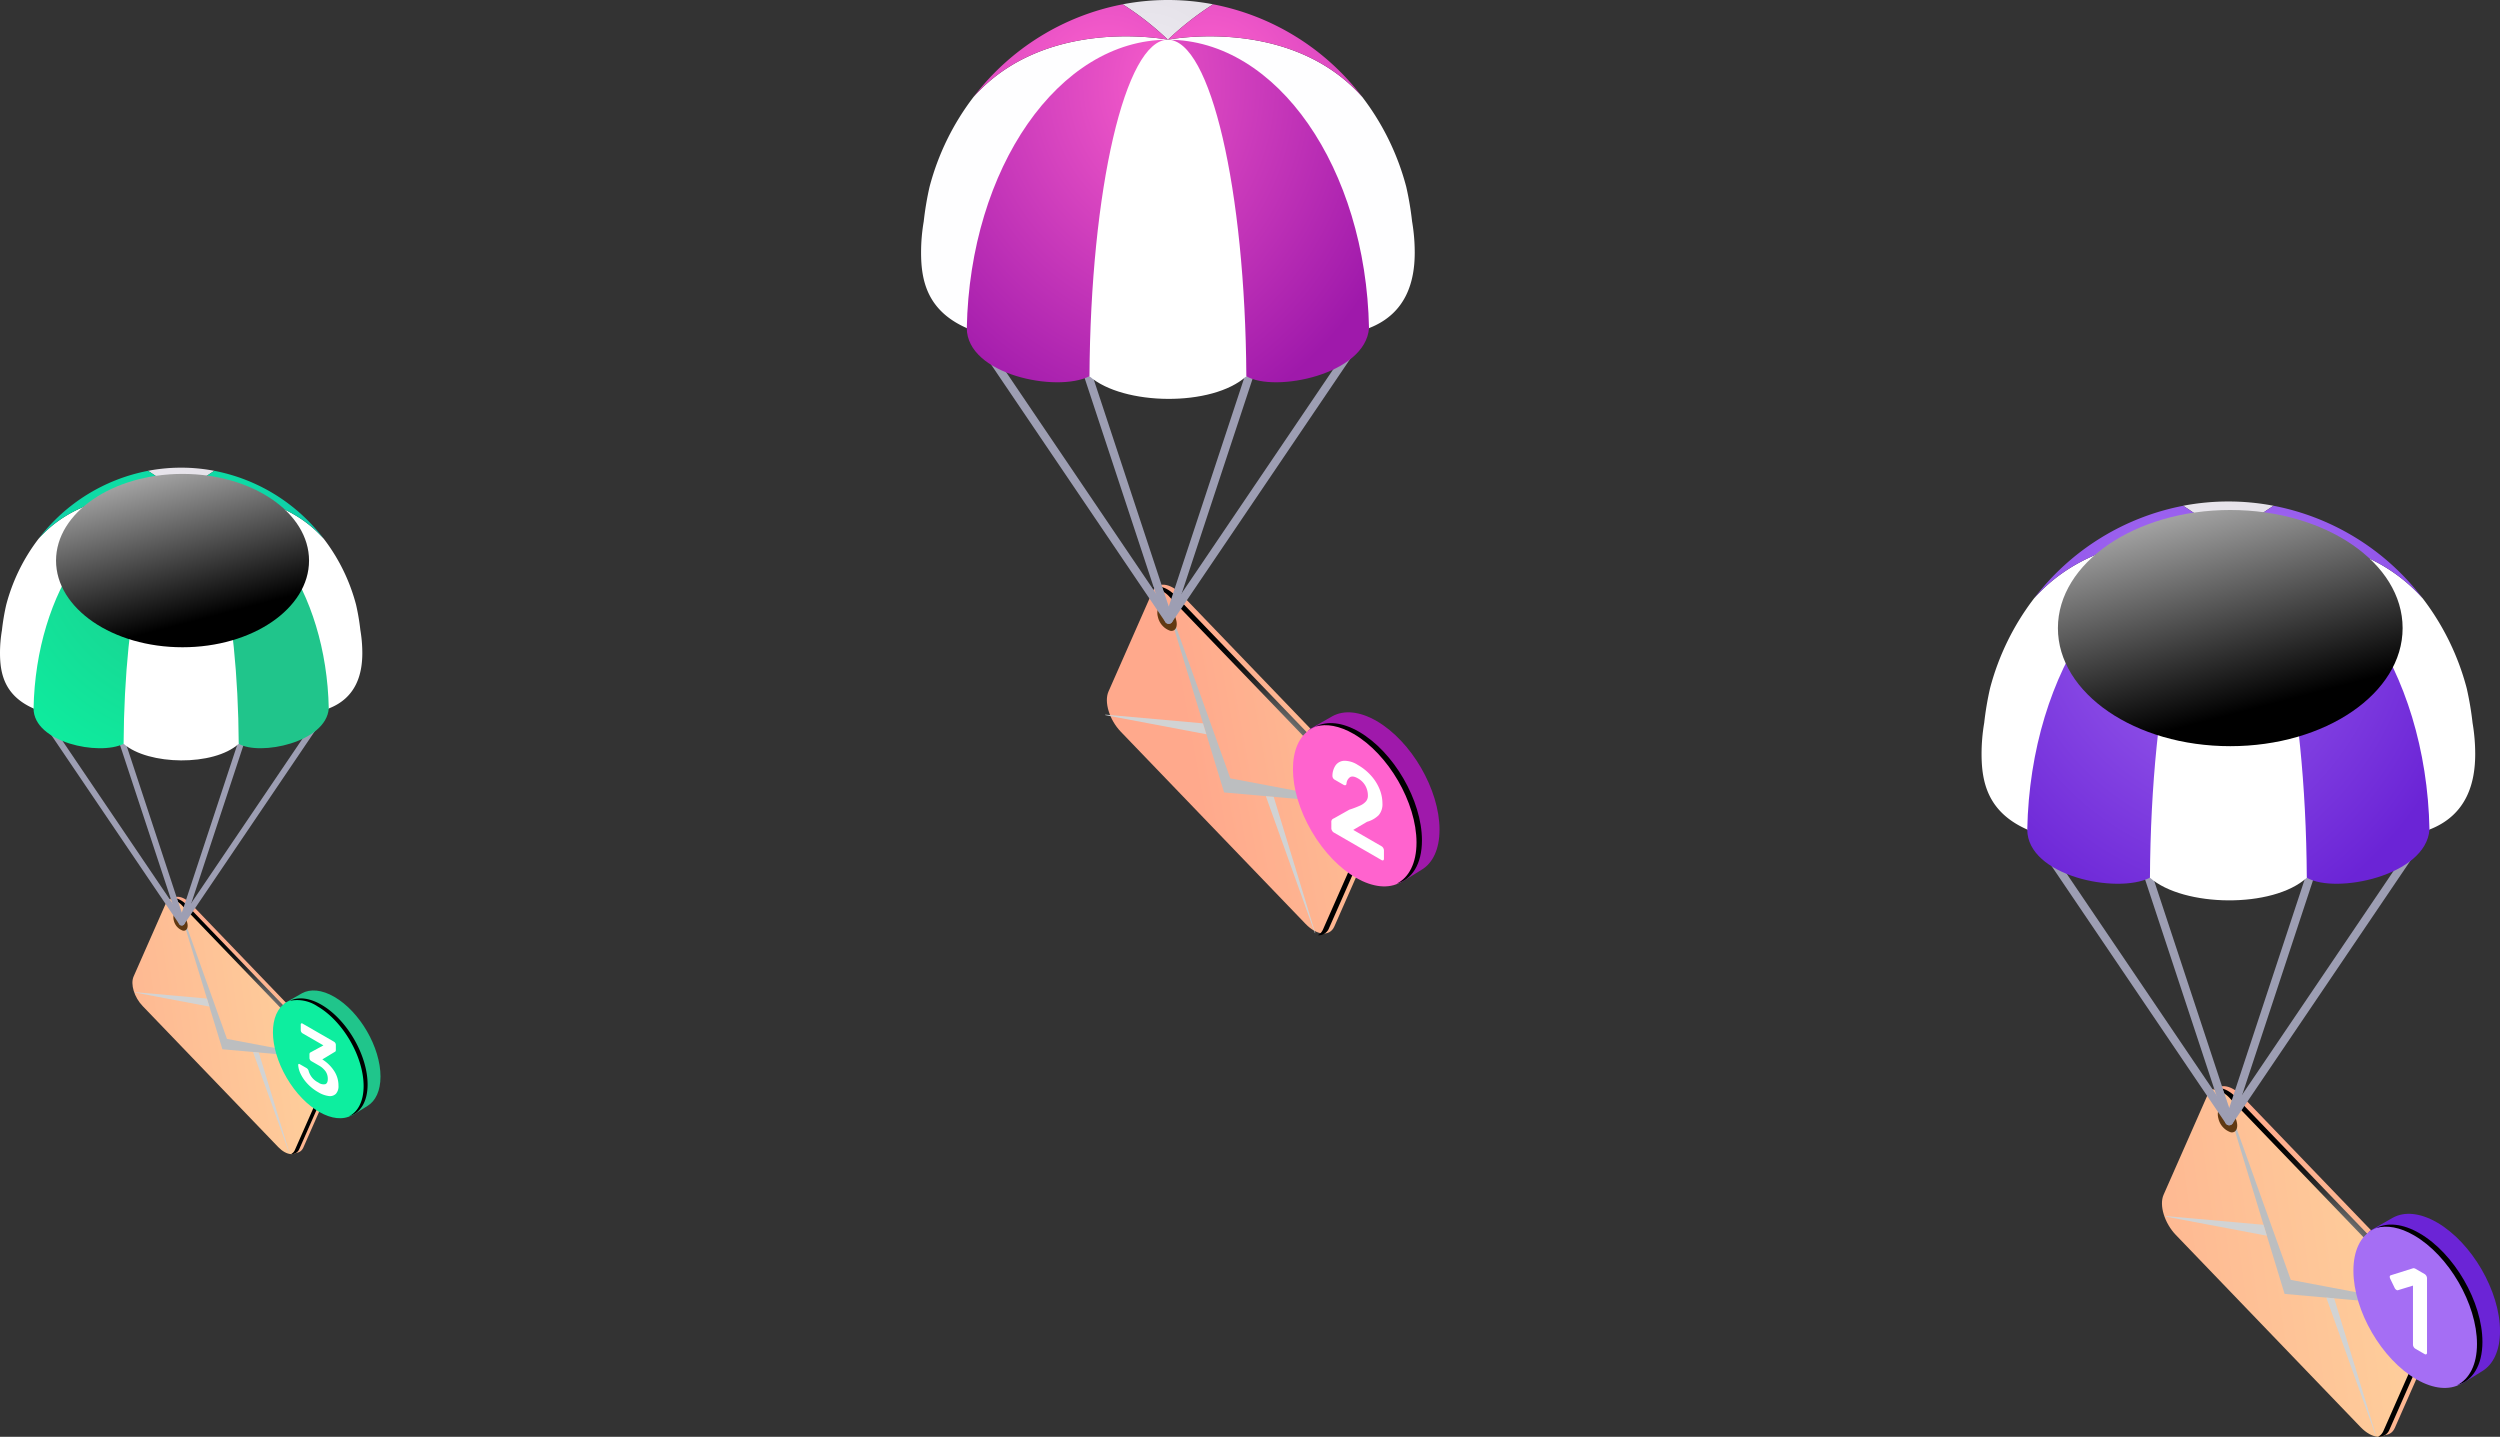 <svg xmlns="http://www.w3.org/2000/svg" xmlns:xlink="http://www.w3.org/1999/xlink" width="454.851" height="261.412" viewBox="0 0 454.851 261.412"><rect x="0" y="0" width="454.851" height="261.412" fill="#333333" stroke="none"/><defs><style>.a{fill:url(#a);}.b{fill:url(#b);}.ab,.ac,.al,.c,.q,.s{mix-blend-mode:color-dodge;}.ab,.ac,.al,.c,.d,.e,.o,.q,.s,.y{isolation:isolate;}.c{fill:url(#c);}.d{fill:#bcbec0;}.d,.e{mix-blend-mode:multiply;}.f{fill:#d1d3d4;}.g{fill:#603913;}.h{fill:#9d9eb3;}.i{fill:#fff;}.j{fill:url(#d);}.k{fill:url(#e);}.l{fill:#20c58b;}.m{fill:url(#f);}.n{fill:url(#g);}.o,.y{mix-blend-mode:screen;}.o{fill:url(#h);}.p{fill:#0dee9f;}.q{fill:url(#i);}.r{fill:url(#k);}.s{fill:url(#l);}.t{fill:url(#m);}.u{fill:url(#n);}.v{fill:url(#o);}.w{fill:url(#p);}.x{fill:url(#q);}.y{fill:url(#r);}.z{fill:url(#s);}.aa{fill:url(#t);}.ab{fill:url(#u);}.ac{fill:url(#x);}.ad{fill:#fefeff;}.ae{fill:url(#y);}.af{fill:url(#z);}.ag{fill:url(#aa);}.ah{fill:url(#ab);}.ai{fill:url(#ac);}.aj{fill:url(#ae);}.ak{fill:url(#af);}.al{fill:url(#ag);}</style><linearGradient id="a" x1="0.27" y1="0.554" x2="1.823" y2="0.19" gradientUnits="objectBoundingBox"><stop offset="0.035" stop-color="#ffa98c"/><stop offset="0.317" stop-color="#feb892"/><stop offset="0.86" stop-color="#fee0a3"/><stop offset="1" stop-color="#feeca8"/></linearGradient><linearGradient id="b" x1="-0.887" y1="0.743" x2="1.948" y2="0.246" gradientUnits="objectBoundingBox"><stop offset="0" stop-color="#51433e"/><stop offset="0.035" stop-color="#ffa98c"/><stop offset="0.317" stop-color="#feb892"/><stop offset="0.86" stop-color="#fee0a3"/><stop offset="1" stop-color="#feeca8"/></linearGradient><radialGradient id="c" cx="0.5" cy="0.5" r="0.419" gradientTransform="translate(-0.285) scale(1.57 1)" gradientUnits="objectBoundingBox"><stop offset="0" stop-color="#fff"/><stop offset="0.066" stop-color="#d8d8d8"/><stop offset="0.162" stop-color="#a5a5a5"/><stop offset="0.262" stop-color="#797979"/><stop offset="0.366" stop-color="#545454"/><stop offset="0.473" stop-color="#353535"/><stop offset="0.585" stop-color="#1d1d1d"/><stop offset="0.704" stop-color="#0d0d0d"/><stop offset="0.835" stop-color="#030303"/><stop offset="1"/></radialGradient><radialGradient id="d" cx="-0.019" cy="1.711" r="10.189" gradientTransform="translate(0.28) scale(0.439 1)" gradientUnits="objectBoundingBox"><stop offset="0" stop-color="#eeebf2"/><stop offset="0.581" stop-color="#d4d1d8"/><stop offset="0.939" stop-color="#a5a5b8"/><stop offset="1" stop-color="#9d9eb3"/></radialGradient><radialGradient id="e" cx="0.888" cy="0.124" r="1.074" gradientTransform="translate(-0.352) scale(1.703 1)" gradientUnits="objectBoundingBox"><stop offset="0" stop-color="#20c58b"/><stop offset="1" stop-color="#0dee9f"/></radialGradient><radialGradient id="f" cx="0.884" cy="0.841" r="3.974" gradientTransform="translate(0.262) scale(0.477 1)" gradientUnits="objectBoundingBox"><stop offset="0" stop-color="#0dee9f"/><stop offset="1" stop-color="#138bbd"/></radialGradient><radialGradient id="g" cx="-0.116" cy="0.841" r="3.972" xlink:href="#f"/><linearGradient id="h" x1="0.153" y1="-0.414" x2="0.622" y2="0.82" gradientUnits="objectBoundingBox"><stop offset="0" stop-color="#fff"/><stop offset="1"/></linearGradient><radialGradient id="i" cx="0.756" cy="0.449" r="0.424" gradientTransform="translate(338.185) scale(1.514 1)" xlink:href="#c"/><linearGradient id="k" x1="-0.887" y1="0.743" x2="1.948" y2="0.246" xlink:href="#a"/><radialGradient id="l" cx="0.5" cy="0.5" r="0.419" xlink:href="#c"/><radialGradient id="m" cx="-0.085" cy="1.745" r="10.863" xlink:href="#d"/><radialGradient id="n" cx="0.888" cy="0.124" r="1.074" gradientTransform="translate(-0.352) scale(1.703 1)" gradientUnits="objectBoundingBox"><stop offset="0" stop-color="#a56ef4"/><stop offset="1" stop-color="#6b24d6"/></radialGradient><radialGradient id="o" cx="-0.112" cy="0.124" r="1.074" xlink:href="#n"/><radialGradient id="p" cx="0.884" cy="0.841" r="3.973" gradientTransform="translate(0.262) scale(0.477 1)" xlink:href="#n"/><radialGradient id="q" cx="-0.116" cy="0.841" r="3.971" gradientTransform="translate(0.262) scale(0.477 1)" xlink:href="#n"/><linearGradient id="r" x1="0.153" y1="-0.414" x2="0.622" y2="0.82" xlink:href="#h"/><linearGradient id="s" x1="-529.555" y1="0.885" x2="-530.381" y2="0.03" gradientUnits="objectBoundingBox"><stop offset="0.035" stop-color="#6b24d6"/><stop offset="0.195" stop-color="#7733dc"/><stop offset="0.504" stop-color="#965bec"/><stop offset="0.631" stop-color="#a56ef4"/><stop offset="0.874" stop-color="#6b24d6"/></linearGradient><linearGradient id="t" x1="-555.825" y1="0.742" x2="-552.993" y2="0.248" gradientUnits="objectBoundingBox"><stop offset="0.035" stop-color="#6b24d6"/><stop offset="0.294" stop-color="#7733dc"/><stop offset="0.794" stop-color="#965bec"/><stop offset="1" stop-color="#a56ef4"/></linearGradient><radialGradient id="u" cx="0.756" cy="0.449" r="0.424" gradientTransform="translate(338.164) scale(1.514 1)" xlink:href="#c"/><radialGradient id="x" cx="0.5" cy="0.5" r="0.419" xlink:href="#c"/><radialGradient id="y" cx="0.006" cy="1.814" r="10.225" xlink:href="#d"/><radialGradient id="z" cx="0.888" cy="0.124" r="1.074" gradientTransform="translate(-0.352) scale(1.703 1)" gradientUnits="objectBoundingBox"><stop offset="0" stop-color="#ff63ce"/><stop offset="1" stop-color="#9f19ab"/></radialGradient><radialGradient id="aa" cx="-0.112" cy="0.124" r="1.074" xlink:href="#z"/><radialGradient id="ab" cx="0.884" cy="0.841" r="3.974" gradientTransform="translate(0.262) scale(0.477 1)" xlink:href="#z"/><radialGradient id="ac" cx="-0.116" cy="0.841" r="3.972" gradientTransform="translate(0.262) scale(0.477 1)" xlink:href="#z"/><linearGradient id="ae" x1="-529.585" y1="0.885" x2="-530.411" y2="0.03" gradientUnits="objectBoundingBox"><stop offset="0.035" stop-color="#9f19ab"/><stop offset="0.164" stop-color="#ae24b0"/><stop offset="0.412" stop-color="#d643bf"/><stop offset="0.631" stop-color="#ff63ce"/><stop offset="0.874" stop-color="#dc48c1"/></linearGradient><linearGradient id="af" x1="-682.951" y1="0.72" x2="-679.472" y2="0.27" gradientUnits="objectBoundingBox"><stop offset="0.035" stop-color="#9f19ab"/><stop offset="0.244" stop-color="#ae24b0"/><stop offset="0.645" stop-color="#d643bf"/><stop offset="1" stop-color="#ff63ce"/></linearGradient><radialGradient id="ag" cx="0.756" cy="0.449" r="0.424" gradientTransform="translate(338.453) scale(1.514 1)" xlink:href="#c"/></defs><g transform="translate(0 85.087)"><path class="a" d="M538.256,269.271l-24.679-25.664c-1.513-1.576-3.236-1.73-3.847-.345l-5.873,13.323c-.61,1.385.121,3.785,1.636,5.359l24.676,25.667c1.515,1.574,3.236,1.728,3.849.342l5.873-13.323C540.5,273.245,539.769,270.846,538.256,269.271Z" transform="translate(-478.832 -164.243)"/><path class="b" d="M537.928,269.379l-24.676-25.664c-1.515-1.574-3.239-1.728-3.849-.345l-5.873,13.323c-.61,1.385.121,3.785,1.636,5.359l24.676,25.667c1.515,1.574,3.236,1.728,3.849.345l5.873-13.325C540.174,273.356,539.441,270.956,537.928,269.379Z" transform="translate(-479.224 -164.111)"/><path class="c" d="M534.225,269.376l-24.677-25.664c-1.109-1.155-2.327-1.537-3.14-1.118a3.689,3.689,0,0,1,2.341,1.278l24.676,25.664c1.515,1.576,2.248,3.974,1.636,5.359l-5.873,13.323a1.517,1.517,0,0,1-.707.775,1.48,1.48,0,0,0,1.508-.933l5.873-13.325C536.473,273.352,535.74,270.952,534.225,269.376Z" transform="translate(-475.523 -164.108)"/><path class="d" d="M507.016,242.474l-.057-.013,8.372,27.425,19.688,1.759-.029-.077L516.161,268Z" transform="translate(-474.866 -164.069)"/><g class="e" transform="translate(24.584 95.425)"><path class="f" d="M513.311,255.179l6.547,18.281.057.013-5.557-18.2Z" transform="translate(-491.856 -244.289)"/><path class="f" d="M516.605,251.387l-13.066-1.168.029.077,13.483,2.551Z" transform="translate(-503.539 -250.219)"/></g><path class="g" d="M508.454,246.932a2.541,2.541,0,0,1-1.664-1.844c-.246-.913.1-1.57.771-1.464a2.541,2.541,0,0,1,1.664,1.844C509.472,246.381,509.128,247.037,508.454,246.932Z" transform="translate(-475.164 -162.693)"/><g transform="translate(7.101 44.744)"><path class="h" d="M521.546,265.691a.549.549,0,0,1-.454-.242l-25.515-37.7.909-.613,25.061,37.027L546.6,227.136l.909.613L522,265.449A.549.549,0,0,1,521.546,265.691Z" transform="translate(-495.576 -227.136)"/></g><g transform="translate(20.105 44.878)"><path class="h" d="M514.464,265.618a.549.549,0,0,1-.521-.378L501.5,227.54l1.043-.342,11.922,36.12,11.922-36.12,1.043.342-12.442,37.7A.552.552,0,0,1,514.464,265.618Z" transform="translate(-501.499 -227.197)"/></g><path class="i" d="M558.263,237.831a24.972,24.972,0,0,0-.354-4.15,41.367,41.367,0,0,0-.784-4.628,33.906,33.906,0,0,0-5.871-11.992c-9.676-10.881-25.952-7.643-25.952-7.643s-16.27-3.238-25.946,7.636a33.885,33.885,0,0,0-5.882,12.014,40.856,40.856,0,0,0-.779,4.62,24.9,24.9,0,0,0-.353,4.143c0,3.763.821,7.759,6.093,10.093,5.972,4.437,15.778,7.336,26.868,7.336s20.893-2.9,26.865-7.336C557.189,245.97,558.263,241.618,558.263,237.831Z" transform="translate(-492.342 -204.115)"/><path class="i" d="M502.584,254.109c4.473,3.934,16.408,4.123,20.946,0-.145-24.924-4.776-44.937-10.473-44.937S502.729,229.185,502.584,254.109Z" transform="translate(-480.097 -203.87)"/><path class="j" d="M516.68,207.332a31.978,31.978,0,0,0-12.076,0,39.56,39.56,0,0,1,6.038,4.727A39.575,39.575,0,0,1,516.68,207.332Z" transform="translate(-477.681 -206.757)"/><g transform="translate(6.106 0.575)"><path class="k" d="M521.978,209.172c-14.577,0-26.433,17.139-26.855,38.511.018,6.194,11.953,8.657,16.381,6.427C511.649,229.185,516.28,209.172,521.978,209.172Z" transform="translate(-495.123 -204.445)"/><path class="l" d="M507.354,209.172c5.7,0,10.328,20.013,10.473,44.937,3.8,2.231,15.918-.233,16.382-6.427C533.787,226.311,521.931,209.172,507.354,209.172Z" transform="translate(-480.499 -204.445)"/><path class="m" d="M495.537,219.382c9.676-10.875,25.946-7.636,25.946-7.636a39.576,39.576,0,0,0-6.038-4.727A32.81,32.81,0,0,0,495.537,219.382Z" transform="translate(-494.628 -207.019)"/><path class="n" d="M533.306,219.389a32.816,32.816,0,0,0-19.914-12.37,39.58,39.58,0,0,0-6.038,4.727S523.63,208.508,533.306,219.389Z" transform="translate(-480.499 -207.019)"/></g><path class="o" d="M543.017,223.045c0,8.708-10.3,15.769-23.017,15.769s-23.014-7.061-23.014-15.769,10.3-15.771,23.014-15.771S543.017,214.335,543.017,223.045Z" transform="translate(-486.79 -206.139)"/><g transform="translate(46.173 93.875)"><g transform="translate(0 0)"><path class="l" d="M533.453,265.742c0,2.6-.9,4.448-2.358,5.342-.044.026-2.5,1.548-2.54,1.572-1.52.85-.549-1.078-2.857-2.411-4.646-2.681-8.411-9.178-8.411-14.506,0-2.637-2.435-2.659-.944-3.537.042-.026,2.786-1.592,2.828-1.616,1.517-.821,3.588-.67,5.874.65C529.688,253.916,533.453,260.413,533.453,265.742Z" transform="translate(-510.397 -248.835)"/><ellipse class="p" cx="6.846" cy="11.858" rx="6.846" ry="11.858" transform="matrix(0.863, -0.505, 0.505, 0.863, 0, 6.91)"/><path class="q" d="M522.107,251.889c-2.226-1.287-4.251-1.458-5.755-.707a6.622,6.622,0,0,1,5.028.99c4.646,2.681,8.412,9.175,8.412,14.506,0,2.775-1.023,4.685-2.657,5.5,2.053-.573,3.383-2.617,3.383-5.783C530.518,261.067,526.752,254.572,522.107,251.889Z" transform="translate(-509.809 -248.051)"/></g></g><path class="i" d="M518.708,263.762a7.085,7.085,0,0,1-1.223-1.783,4.227,4.227,0,0,1-.433-1.587.194.194,0,0,1,.079-.182.2.2,0,0,1,.2.024l1.223.7a.869.869,0,0,1,.4.538,3.362,3.362,0,0,0,1.756,2.1,1.616,1.616,0,0,0,1.269.305c.307-.108.459-.426.459-.955a2.375,2.375,0,0,0-.417-1.394,3.739,3.739,0,0,0-1.232-1.069l-1.37-.79a.645.645,0,0,1-.226-.239.622.622,0,0,1-.092-.312v-.656c0-.193.057-.314.173-.358l2.367-1.289-3.792-2.189a.675.675,0,0,1-.239-.246.626.626,0,0,1-.092-.314v-1.021a.241.241,0,0,1,.092-.224.236.236,0,0,1,.239.033l5.722,3.3a.693.693,0,0,1,.332.575v.929c0,.176-.057.283-.173.329l-2.288,1.381.161.105a6.925,6.925,0,0,1,2.028,2.057,4.837,4.837,0,0,1,.751,2.617,2.032,2.032,0,0,1-.472,1.484,1.545,1.545,0,0,1-1.3.4,4.8,4.8,0,0,1-1.895-.689A8.294,8.294,0,0,1,518.708,263.762Z" transform="translate(-462.799 -151.707)"/></g><g transform="translate(360.526 91.239)"><path class="a" d="M487.806,339.04l-33.622-34.968c-2.064-2.148-4.412-2.357-5.244-.47l-8,18.152c-.832,1.888.167,5.157,2.229,7.3l33.622,34.971c2.064,2.145,4.413,2.354,5.244.467l8-18.152C490.867,344.454,489.867,341.185,487.806,339.04Z" transform="translate(-406.844 -195.938)"/><path class="r" d="M487.478,339.148,453.856,304.18c-2.064-2.145-4.412-2.357-5.244-.47l-8,18.155c-.832,1.885.167,5.154,2.229,7.3l33.621,34.971c2.064,2.145,4.412,2.354,5.244.47l8-18.156C490.538,344.566,489.539,341.3,487.478,339.148Z" transform="translate(-407.497 -195.72)"/><path class="s" d="M481.315,339.141l-33.622-34.968c-1.514-1.573-3.171-2.094-4.281-1.523a5.025,5.025,0,0,1,3.189,1.741l33.622,34.968c2.064,2.148,3.063,5.418,2.232,7.3l-8.005,18.152a2.079,2.079,0,0,1-.96,1.056,2.015,2.015,0,0,0,2.052-1.271l8-18.156C484.375,344.559,483.376,341.289,481.315,339.141Z" transform="translate(-401.333 -195.713)"/><path class="d" d="M444.022,302.472l-.051-.012,11.383,37.361,26.822,2.4-.039-.1-25.655-4.852Z" transform="translate(-400.22 -195.645)"/><g class="e" transform="translate(33.493 130.017)"><path class="f" d="M450.314,315.176l8.921,24.908.078.018-7.569-24.8Z" transform="translate(-421.081 -300.338)"/><path class="f" d="M458.345,311.8l-17.8-1.589.039.1,18.371,3.476Z" transform="translate(-440.542 -310.216)"/></g><path class="g" d="M446.091,308.132a3.445,3.445,0,0,1-2.268-2.513c-.338-1.245.132-2.139,1.047-2a3.461,3.461,0,0,1,2.267,2.513C447.476,307.381,447.006,308.276,446.091,308.132Z" transform="translate(-400.733 -193.357)"/><g transform="translate(9.672 60.964)"><path class="h" d="M467.963,339.664a.748.748,0,0,1-.619-.329l-34.764-51.367,1.238-.835,34.145,50.449L502.1,287.133l1.239.835-34.761,51.367A.748.748,0,0,1,467.963,339.664Z" transform="translate(-432.579 -287.133)"/></g><g transform="translate(27.39 61.147)"><path class="h" d="M456.167,339.543a.75.75,0,0,1-.709-.512L438.5,287.664l1.421-.47,16.244,49.216,16.247-49.216,1.418.47-16.956,51.367A.747.747,0,0,1,456.167,339.543Z" transform="translate(-438.502 -287.194)"/></g><path class="i" d="M519.16,308.291a33.982,33.982,0,0,0-.482-5.654,57.069,57.069,0,0,0-1.065-6.306,46.2,46.2,0,0,0-8-16.34c-13.184-14.826-35.36-10.414-35.36-10.414s-22.167-4.412-35.351,10.4a46.16,46.16,0,0,0-8.014,16.37,56.261,56.261,0,0,0-1.062,6.294,33.9,33.9,0,0,0-.479,5.645c0,5.128,1.116,10.572,8.3,13.752,8.137,6.046,21.5,9.995,36.607,9.995s28.47-3.946,36.6-9.995C517.7,319.381,519.16,313.452,519.16,308.291Z" transform="translate(-429.346 -262.354)"/><path class="i" d="M439.587,330.4c6.1,5.361,22.355,5.618,28.539,0-.2-33.96-6.507-61.227-14.27-61.227S439.784,296.437,439.587,330.4Z" transform="translate(-408.951 -261.944)"/><path class="t" d="M458.06,267.535a43.728,43.728,0,0,0-16.453,0,54.033,54.033,0,0,1,8.227,6.444A54.03,54.03,0,0,1,458.06,267.535Z" transform="translate(-404.928 -266.754)"/><g transform="translate(8.316 0.781)"><path class="u" d="M468.715,269.169c-19.858,0-36.015,23.352-36.589,52.474.027,8.436,16.286,11.79,22.32,8.753C454.643,296.437,460.955,269.169,468.715,269.169Z" transform="translate(-432.126 -262.725)"/><path class="v" d="M444.357,269.169c7.763,0,14.072,27.268,14.27,61.227,5.172,3.036,21.688-.317,22.32-8.753C480.372,292.521,464.218,269.169,444.357,269.169Z" transform="translate(-407.768 -262.725)"/><path class="w" d="M432.54,283.863c13.184-14.817,35.351-10.4,35.351-10.4a54.051,54.051,0,0,0-8.227-6.444A44.733,44.733,0,0,0,432.54,283.863Z" transform="translate(-431.302 -267.015)"/><path class="x" d="M479.717,283.872a44.721,44.721,0,0,0-27.133-16.857,54.039,54.039,0,0,0-8.227,6.444S466.533,269.046,479.717,283.872Z" transform="translate(-407.768 -267.015)"/></g><path class="y" d="M496.706,288.757c0,11.864-14.039,21.485-31.357,21.485s-31.36-9.621-31.36-21.485,14.039-21.485,31.36-21.485S496.706,276.89,496.706,288.757Z" transform="translate(-420.099 -265.722)"/><g transform="translate(67.656 129.6)"><path class="z" d="M476.837,331.416c0,3.548-1.227,6.061-3.216,7.279-.06.036-3.4,2.109-3.461,2.142-2.07,1.158-.745-1.469-3.892-3.285-6.327-3.653-11.457-12.5-11.457-19.765,0-3.593-3.321-3.623-1.289-4.819.057-.036,3.8-2.169,3.856-2.2,2.064-1.119,4.885-.912,8,.885C471.7,315.307,476.837,324.156,476.837,331.416Z" transform="translate(-450.167 -310.077)"/><path class="aa" d="M474.88,332.165c0,7.26-5.131,10.186-11.461,6.534s-11.458-12.5-11.458-19.768,5.13-10.186,11.458-6.533S474.88,324.9,474.88,332.165Z" transform="translate(-451.962 -308.588)"/><path class="ab" d="M461.2,312.3c-3.033-1.75-5.789-1.986-7.841-.963,1.911-.533,4.284-.135,6.85,1.349,6.33,3.653,11.461,12.5,11.461,19.765,0,3.781-1.391,6.384-3.62,7.5,2.8-.781,4.61-3.566,4.61-7.88C472.656,324.808,467.526,315.959,461.2,312.3Z" transform="translate(-449.188 -308.769)"/></g><path class="i" d="M458.522,327.713a.855.855,0,0,1-.126-.428V316.552l-2.737.835a.328.328,0,0,1-.272-.054.854.854,0,0,1-.344-.407l-.781-1.615a.851.851,0,0,1-.09-.344.27.27,0,0,1,.2-.3l4.06-1.277a.741.741,0,0,1,.455.117l1.63.942a.946.946,0,0,1,.434.751V328.76a.294.294,0,0,1-.125.281.3.3,0,0,1-.308-.03l-1.684-.975A.852.852,0,0,1,458.522,327.713Z" transform="translate(-379.905 -173.886)"/></g><g transform="translate(167.583 0)"><path class="a" d="M423.309,308.541l-33.622-34.968c-2.064-2.148-4.409-2.357-5.241-.47l-8.005,18.156c-.832,1.885.168,5.154,2.229,7.3l33.625,34.971c2.061,2.145,4.409,2.354,5.241.47l8-18.155C426.37,313.955,425.373,310.689,423.309,308.541Z" transform="translate(-342.347 -165.439)"/><path class="r" d="M422.981,308.651,389.359,273.68c-2.064-2.145-4.41-2.354-5.241-.467l-8.005,18.153c-.832,1.888.167,5.157,2.232,7.3l33.622,34.968c2.061,2.148,4.409,2.357,5.241.47l8-18.153C426.042,314.066,425.045,310.8,422.981,308.651Z" transform="translate(-343 -165.22)"/><path class="ac" d="M416.818,308.645,383.2,273.674c-1.514-1.57-3.171-2.094-4.281-1.523a5.018,5.018,0,0,1,3.189,1.741l33.622,34.971c2.064,2.145,3.063,5.415,2.232,7.3l-8,18.153a2.119,2.119,0,0,1-.963,1.056,2.021,2.021,0,0,0,2.052-1.274l8-18.153C419.878,314.059,418.882,310.79,416.818,308.645Z" transform="translate(-336.836 -165.214)"/><path class="d" d="M379.546,271.977l-.081-.018,11.41,37.367,26.822,2.4-.039-.108L392,306.765Z" transform="translate(-335.741 -165.15)"/><g class="e" transform="translate(33.493 130.017)"><path class="f" d="M385.817,284.677l8.921,24.91.078.015-7.569-24.8Z" transform="translate(-356.584 -269.839)"/><path class="f" d="M393.847,281.309l-17.8-1.592.042.1,18.368,3.476Z" transform="translate(-376.045 -279.717)"/></g><path class="g" d="M381.594,277.633a3.451,3.451,0,0,1-2.268-2.513c-.338-1.244.132-2.139,1.05-2a3.459,3.459,0,0,1,2.264,2.513C382.979,276.882,382.509,277.777,381.594,277.633Z" transform="translate(-336.236 -162.858)"/><g transform="translate(9.672 60.964)"><path class="h" d="M403.466,309.168a.748.748,0,0,1-.619-.329l-34.764-51.37,1.239-.835,34.145,50.452,34.145-50.452,1.239.835-34.764,51.37A.748.748,0,0,1,403.466,309.168Z" transform="translate(-368.082 -256.634)"/></g><g transform="translate(27.39 61.147)"><path class="h" d="M391.67,309.047a.748.748,0,0,1-.709-.515l-16.956-51.367,1.418-.47,16.247,49.216L407.917,256.7l1.418.47-16.956,51.367A.745.745,0,0,1,391.67,309.047Z" transform="translate(-374.005 -256.695)"/></g><path class="ad" d="M454.663,277.794a33.647,33.647,0,0,0-.482-5.654,56.455,56.455,0,0,0-1.065-6.309,46.218,46.218,0,0,0-8-16.34c-13.184-14.826-35.363-10.41-35.363-10.41s-22.164-4.413-35.351,10.4a46.174,46.174,0,0,0-8.014,16.373,56.015,56.015,0,0,0-1.059,6.294,33.515,33.515,0,0,0-.482,5.645c0,5.124,1.116,10.572,8.3,13.749,8.137,6.049,21.5,9.995,36.607,9.995s28.47-3.946,36.607-9.992C453.2,288.88,454.663,282.951,454.663,277.794Z" transform="translate(-364.849 -231.853)"/><path class="i" d="M375.09,299.9c6.1,5.361,22.356,5.618,28.542,0-.2-33.96-6.51-61.224-14.273-61.224S375.287,265.936,375.09,299.9Z" transform="translate(-344.454 -231.444)"/><path class="ae" d="M393.561,237.039a43.551,43.551,0,0,0-16.45,0,53.867,53.867,0,0,1,8.224,6.444A54.006,54.006,0,0,1,393.561,237.039Z" transform="translate(-340.429 -236.255)"/><g transform="translate(8.316 0.784)"><path class="af" d="M404.218,238.671c-19.858,0-36.015,23.352-36.589,52.471.027,8.436,16.286,11.793,22.32,8.753C390.146,265.936,396.458,238.671,404.218,238.671Z" transform="translate(-367.629 -232.227)"/><path class="ag" d="M379.86,238.671c7.763,0,14.072,27.265,14.273,61.224,5.169,3.039,21.688-.317,22.317-8.753C415.875,262.023,399.721,238.671,379.86,238.671Z" transform="translate(-343.271 -232.227)"/><path class="ah" d="M368.043,253.362c13.186-14.814,35.351-10.4,35.351-10.4a53.868,53.868,0,0,0-8.224-6.444A44.721,44.721,0,0,0,368.043,253.362Z" transform="translate(-366.805 -236.517)"/><path class="ai" d="M415.223,253.371a44.724,44.724,0,0,0-27.136-16.854,54.015,54.015,0,0,0-8.227,6.444S402.039,238.545,415.223,253.371Z" transform="translate(-343.271 -236.517)"/></g><path class="y" d="M432.207,258.258c0,11.867-14.039,21.485-31.357,21.485s-31.357-9.618-31.357-21.485,14.039-21.485,31.357-21.485S432.207,246.391,432.207,258.258Z" transform="translate(-355.6 -235.223)"/><g transform="translate(62.909 127.905)"><g transform="translate(0 0)"><path class="aj" d="M412.339,300.919c0,3.548-1.223,6.061-3.216,7.275-.06.036-3.4,2.109-3.461,2.145-2.07,1.158-.745-1.472-3.889-3.288-6.33-3.653-11.46-12.5-11.46-19.765,0-3.593-3.321-3.62-1.286-4.819.057-.033,3.793-2.169,3.853-2.2,2.064-1.119,4.888-.912,8,.883C407.209,284.806,412.339,293.655,412.339,300.919Z" transform="translate(-380.923 -277.881)"/><ellipse class="ak" cx="9.328" cy="16.156" rx="9.328" ry="16.156" transform="matrix(0.863, -0.505, 0.505, 0.863, 0, 9.415)"/><path class="al" d="M396.7,281.8c-3.034-1.75-5.789-1.986-7.838-.96,1.908-.536,4.281-.138,6.851,1.346,6.327,3.656,11.457,12.5,11.457,19.768,0,3.781-1.391,6.381-3.62,7.5,2.8-.784,4.61-3.569,4.61-7.883C408.157,294.309,403.027,285.46,396.7,281.8Z" transform="translate(-379.942 -276.575)"/></g></g><path class="i" d="M389.929,295.237a.851.851,0,0,1-.129-.425v-1.083a.651.651,0,0,1,.455-.715l2.827-1.591a17.713,17.713,0,0,0,1.986-.757,2.992,2.992,0,0,0,1.041-.763,1.569,1.569,0,0,0,.344-1.026,3.689,3.689,0,0,0-.455-1.8,3.528,3.528,0,0,0-1.376-1.355q-.906-.52-1.424-.206a1.586,1.586,0,0,0-.643,1.218c-.036.147-.1.227-.21.245a.509.509,0,0,1-.335-.081l-1.631-.942a.807.807,0,0,1-.38-.655,3.414,3.414,0,0,1,.589-1.959,2.012,2.012,0,0,1,1.586-.811,4.511,4.511,0,0,1,2.429.748,9.7,9.7,0,0,1,2.465,2,8.354,8.354,0,0,1,1.523,2.45,6.971,6.971,0,0,1,.508,2.561,3.039,3.039,0,0,1-.682,2.133,4.8,4.8,0,0,1-2.112,1.206l-2.519,1.478,5.13,2.962a.87.87,0,0,1,.326.332.907.907,0,0,1,.129.449v1.5c0,.153-.045.248-.129.29a.344.344,0,0,1-.326-.054l-8.681-5.014A.824.824,0,0,1,389.929,295.237Z" transform="translate(-315.159 -144.114)"/></g></svg>